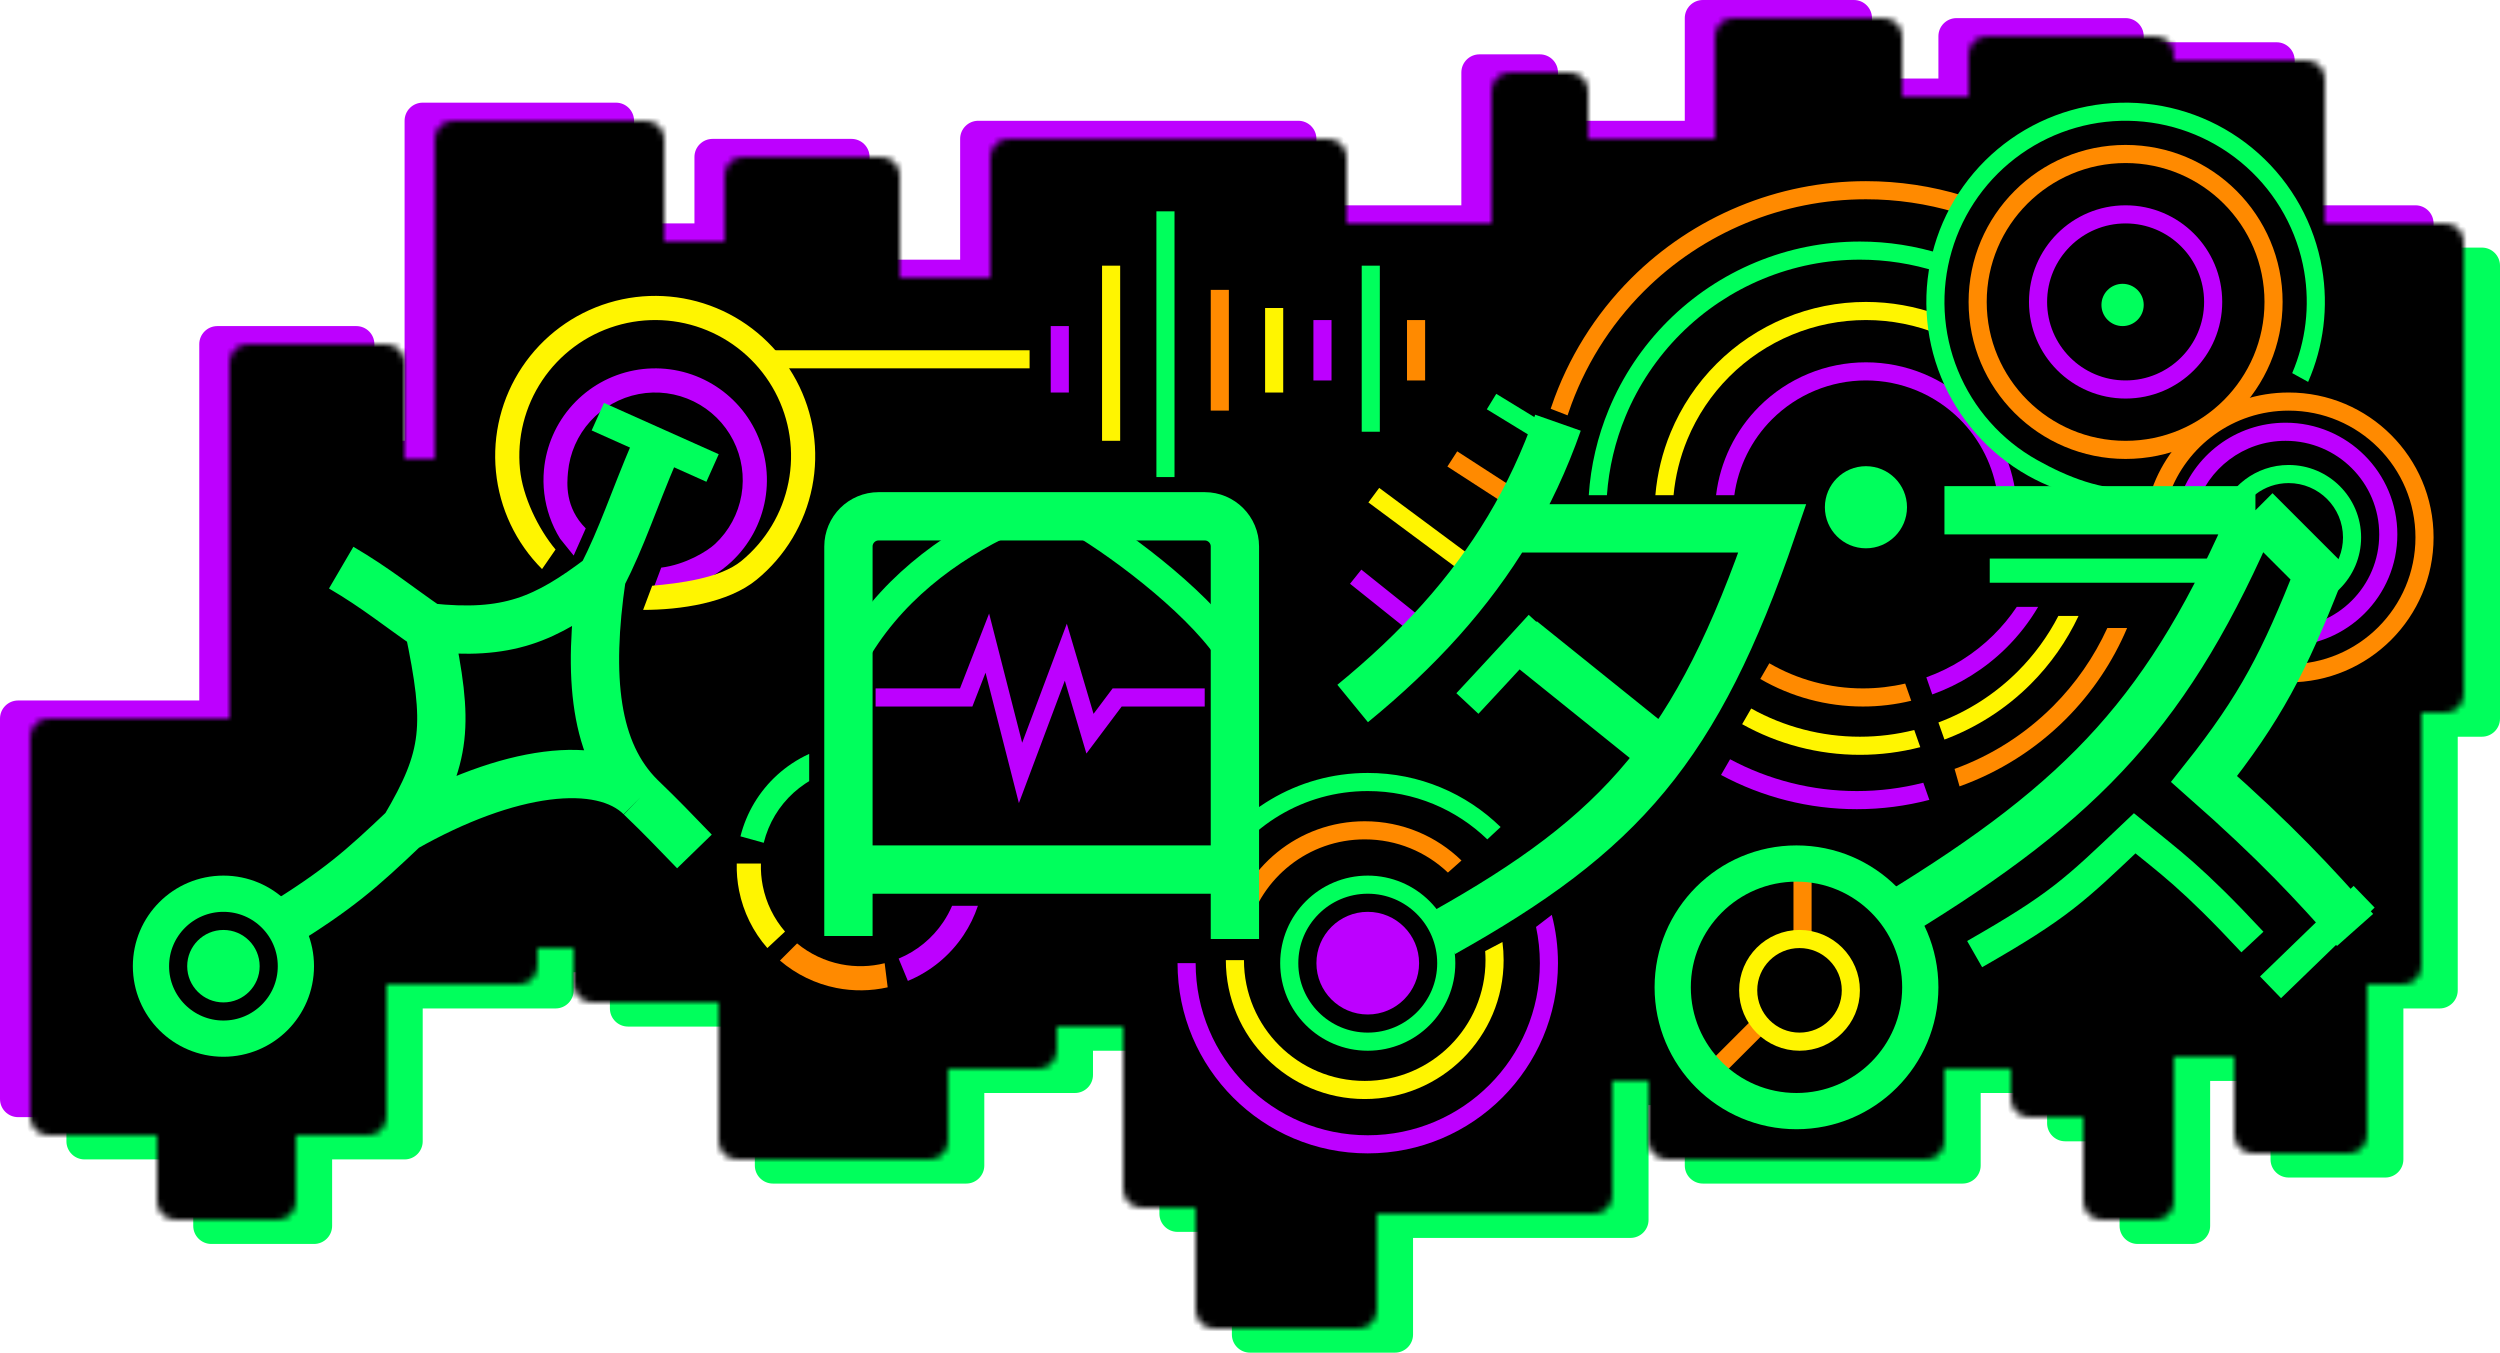<svg width="414" height="224" viewBox="0 0 414 224" fill="none" xmlns="http://www.w3.org/2000/svg">
<path d="M11 189C11 190.657 12.343 192 14 192H32V203C32 204.657 33.343 206 35 206H52C53.657 206 55 204.657 55 203V192H67C68.657 192 70 190.657 70 189V167H92C93.657 167 95 165.657 95 164V161H101V167C101 168.657 102.343 170 104 170H125V193C125 194.657 126.343 196 128 196H160C161.657 196 163 194.657 163 193V181H178C179.657 181 181 179.657 181 178V174H192V201C192 202.657 193.343 204 195 204H204V221C204 222.657 205.343 224 207 224H231C232.657 224 234 222.657 234 221V205H270C271.657 205 273 203.657 273 202V183H279V193C279 194.657 280.343 196 282 196H325C326.657 196 328 194.657 328 193V181H339V186C339 187.657 340.343 189 342 189H351V203C351 204.657 352.343 206 354 206H363C364.657 206 366 204.657 366 203V179H376V192C376 193.657 377.343 195 379 195H395C396.657 195 398 193.657 398 192V167H404C405.657 167 407 165.657 407 164V122H411C412.657 122 414 120.657 414 119V44C414 42.343 412.657 41 411 41H391H332V119H52V157.5H11V189Z" fill="#00FF5C"/>
<path d="M0 119V182C0 183.657 1.343 185 3 185H56.5V154.5H334V96.19H403V37C403 35.343 401.657 34 400 34H380V10C380 8.343 378.657 7 377 7H355V6C355 4.343 353.657 3 352 3H324C322.343 3 321 4.343 321 6V13H310V3C310 1.343 308.657 0 307 0H282C280.343 0 279 1.343 279 3V20H258V12C258 10.343 256.657 9 255 9H245C243.343 9 242 10.343 242 12V34H218V23C218 21.343 216.657 20 215 20H162C160.343 20 159 21.343 159 23V43H144V26C144 24.343 142.657 23 141 23H118C116.343 23 115 24.343 115 26V37H105V20C105 18.343 103.657 17 102 17H70C68.343 17 67 18.343 67 20V73H62V57C62 55.343 60.657 54 59 54H36C34.343 54 33 55.343 33 57V116H3C1.343 116 0 117.343 0 119Z" fill="#BD00FF"/>
<mask id="path-3-inside-1_11_56" fill="white">
<path d="M5 122V185C5 186.657 6.343 188 8 188H26V199C26 200.657 27.343 202 29 202H46C47.657 202 49 200.657 49 199V188H61C62.657 188 64 186.657 64 185V163H86C87.657 163 89 161.657 89 160V157H95V163C95 164.657 96.343 166 98 166H119V189C119 190.657 120.343 192 122 192H154C155.657 192 157 190.657 157 189V177H172C173.657 177 175 175.657 175 174V170H186V197C186 198.657 187.343 200 189 200H198V217C198 218.657 199.343 220 201 220H225C226.657 220 228 218.657 228 217V201H264C265.657 201 267 199.657 267 198V179H273V189C273 190.657 274.343 192 276 192H319C320.657 192 322 190.657 322 189V177H333V182C333 183.657 334.343 185 336 185H345V199C345 200.657 346.343 202 348 202H357C358.657 202 360 200.657 360 199V175H370V188C370 189.657 371.343 191 373 191H389C390.657 191 392 189.657 392 188V163H398C399.657 163 401 161.657 401 160V118H405C406.657 118 408 116.657 408 115V40C408 38.343 406.657 37 405 37H385V13C385 11.343 383.657 10 382 10H360V9C360 7.343 358.657 6 357 6H329C327.343 6 326 7.343 326 9V16H315V6C315 4.343 313.657 3 312 3H287C285.343 3 284 4.343 284 6V23H263V15C263 13.343 261.657 12 260 12H250C248.343 12 247 13.343 247 15V37H223V26C223 24.343 221.657 23 220 23H167C165.343 23 164 24.343 164 26V46H149V29C149 27.343 147.657 26 146 26H123C121.343 26 120 27.343 120 29V40H110V23C110 21.343 108.657 20 107 20H75C73.343 20 72 21.343 72 23V76H67V60C67 58.343 65.657 57 64 57H41C39.343 57 38 58.343 38 60V119H8C6.343 119 5 120.343 5 122Z"/>
</mask>
<path d="M5 122V185C5 186.657 6.343 188 8 188H26V199C26 200.657 27.343 202 29 202H46C47.657 202 49 200.657 49 199V188H61C62.657 188 64 186.657 64 185V163H86C87.657 163 89 161.657 89 160V157H95V163C95 164.657 96.343 166 98 166H119V189C119 190.657 120.343 192 122 192H154C155.657 192 157 190.657 157 189V177H172C173.657 177 175 175.657 175 174V170H186V197C186 198.657 187.343 200 189 200H198V217C198 218.657 199.343 220 201 220H225C226.657 220 228 218.657 228 217V201H264C265.657 201 267 199.657 267 198V179H273V189C273 190.657 274.343 192 276 192H319C320.657 192 322 190.657 322 189V177H333V182C333 183.657 334.343 185 336 185H345V199C345 200.657 346.343 202 348 202H357C358.657 202 360 200.657 360 199V175H370V188C370 189.657 371.343 191 373 191H389C390.657 191 392 189.657 392 188V163H398C399.657 163 401 161.657 401 160V118H405C406.657 118 408 116.657 408 115V40C408 38.343 406.657 37 405 37H385V13C385 11.343 383.657 10 382 10H360V9C360 7.343 358.657 6 357 6H329C327.343 6 326 7.343 326 9V16H315V6C315 4.343 313.657 3 312 3H287C285.343 3 284 4.343 284 6V23H263V15C263 13.343 261.657 12 260 12H250C248.343 12 247 13.343 247 15V37H223V26C223 24.343 221.657 23 220 23H167C165.343 23 164 24.343 164 26V46H149V29C149 27.343 147.657 26 146 26H123C121.343 26 120 27.343 120 29V40H110V23C110 21.343 108.657 20 107 20H75C73.343 20 72 21.343 72 23V76H67V60C67 58.343 65.657 57 64 57H41C39.343 57 38 58.343 38 60V119H8C6.343 119 5 120.343 5 122Z" fill="black" stroke="black" stroke-width="2" mask="url(#path-3-inside-1_11_56)"/>
<path d="M175.5 54V65M219 63V53M224.5 95.5L234.5 103.5" stroke="#BD00FF" stroke-width="3"/>
<path d="M148.814 158.744C151.829 157.495 154.406 155.38 156.219 152.667C156.785 151.82 157.268 150.927 157.666 150H161.942C161.367 151.72 160.564 153.365 159.545 154.889C157.293 158.26 154.091 160.888 150.345 162.44L148.814 158.744Z" fill="#BD00FF"/>
<g filter="url(#filter0_d_11_56)">
<path d="M114.442 93.02C113.175 93.45 111 94 108 94L109.5 90C113.5 89.5 117.122 87.293 118.421 86.075C120.712 83.925 122.244 81.089 122.784 77.994C123.324 74.899 122.845 71.712 121.417 68.912C119.99 66.113 117.692 63.854 114.869 62.474C112.046 61.093 108.851 60.668 105.765 61.26C102.68 61.853 99.87 63.432 97.759 65.759C95.648 68.087 94.351 71.037 94.062 74.166L94.059 74.196C93.893 75.985 93.52 80.02 97 83.5L95 88L92.75 85.205C92.04 84.053 91.463 82.834 91.025 81.571C90.163 79.091 89.834 76.442 90.079 73.797C90.448 69.806 92.103 66.042 94.796 63.072C97.489 60.102 101.074 58.088 105.011 57.332C108.948 56.576 113.024 57.119 116.626 58.88C120.227 60.641 123.159 63.524 124.981 67.095C126.802 70.666 127.414 74.733 126.724 78.682C126.035 82.631 124.081 86.249 121.158 88.992C119.221 90.809 116.928 92.177 114.442 93.02Z" fill="#BD00FF"/>
</g>
<path d="M226.5 188C242.24 188 255 175.24 255 159.5C255 157.442 254.782 155.434 254.367 153.5L256.975 151.5C257.644 154.055 258 156.736 258 159.5C258 176.897 243.897 191 226.5 191C209.103 191 195 176.897 195 159.5H198C198 175.24 210.76 188 226.5 188Z" fill="#BD00FF"/>
<circle cx="226.5" cy="159.5" r="8.5" fill="#BD00FF"/>
<path d="M145 115.5H160L163.5 106.5L169 128L176.5 108L180.5 121.5L185 115.5H199.5" stroke="#BD00FF" stroke-width="3"/>
<path d="M330.795 82C330.144 77.273 327.968 72.856 324.556 69.444C320.431 65.318 314.835 63 309 63C303.165 63 297.569 65.318 293.444 69.444C290.032 72.856 287.856 77.273 287.205 82H284.181C284.848 76.475 287.347 71.298 291.322 67.322C296.011 62.634 302.37 60 309 60C315.63 60 321.989 62.634 326.678 67.322C330.653 71.298 333.152 76.475 333.819 82H330.795Z" fill="#BD00FF"/>
<path d="M332.188 107.335C328.703 110.768 324.528 113.367 319.985 115L319 112.166C323.128 110.677 326.919 108.314 330.083 105.197C331.549 103.753 332.849 102.178 333.973 100.5H337.512C336.061 102.977 334.276 105.277 332.188 107.335Z" fill="#BD00FF"/>
<path d="M307.5 134C299.575 134 291.855 132.02 285 128.333L286.5 125.733C292.902 129.16 300.106 131 307.5 131C311.242 131 314.935 130.529 318.5 129.619L319.5 132.459C315.615 133.474 311.584 134 307.5 134Z" fill="#BD00FF"/>
<path fill-rule="evenodd" clip-rule="evenodd" d="M352 63C359.18 63 365 57.18 365 50C365 42.82 359.18 37 352 37C344.82 37 339 42.82 339 50C339 57.18 344.82 63 352 63ZM352 66C360.837 66 368 58.837 368 50C368 41.163 360.837 34 352 34C343.163 34 336 41.163 336 50C336 58.837 343.163 66 352 66Z" fill="#BD00FF"/>
<path d="M378.5 104C387.06 104 394 97.06 394 88.5C394 79.94 387.06 73 378.5 73C371.505 73 365.592 77.634 363.663 84L360.831 83C363.173 75.469 370.198 70 378.5 70C388.717 70 397 78.283 397 88.5C397 98.717 388.717 107 378.5 107C377.995 107 377.495 106.98 377 106.94L378.5 104Z" fill="#BD00FF"/>
<path d="M128 59.5H170.5M184 73V44M211 51V65M227.5 82L243 93.5" stroke="#FFF500" stroke-width="3"/>
<path d="M139.281 159.683C141.681 160.16 144.146 160.096 146.5 159.508L147 163.5C144.218 164.126 141.323 164.167 138.501 163.606C135.041 162.918 131.826 161.351 129.161 159.067L132 156.228C134.098 157.959 136.598 159.149 139.281 159.683Z" fill="#FF8A00"/>
<path d="M226 136C215.015 136 205.828 143.702 203.545 154H206.63C208.85 145.374 216.681 139 226 139C231.338 139 236.188 141.092 239.775 144.5L242.023 142.5C237.882 138.477 232.23 136 226 136Z" fill="#FF8A00"/>
<path d="M309 32.5C295.076 32.5 281.723 38.031 271.877 47.877C266.128 53.626 261.85 60.571 259.285 68.126L257.42 67.399C260.086 59.588 264.516 52.409 270.463 46.463C280.683 36.242 294.546 30.5 309 30.5C314.46 30.5 319.836 31.319 324.964 32.89L324.006 34.69C319.179 33.25 314.128 32.5 309 32.5Z" fill="#FF8A00" stroke="#FF8A00"/>
<path d="M308.5 117C302.47 117 296.608 115.399 291.5 112.435L293 109.837C297.654 112.538 302.998 114 308.5 114C310.877 114 313.225 113.727 315.5 113.199L316.5 116.045C313.903 116.674 311.219 117 308.5 117Z" fill="#FF8A00"/>
<path d="M342.088 119.088C337.073 124.102 331.052 127.88 324.5 130.224L323.674 127.333C329.741 125.132 335.315 121.617 339.966 116.966C343.754 113.179 346.788 108.779 348.972 104H352.249C349.888 109.584 346.458 114.718 342.088 119.088Z" fill="#FF8A00"/>
<path fill-rule="evenodd" clip-rule="evenodd" d="M352 73C364.703 73 375 62.703 375 50C375 37.297 364.703 27 352 27C339.297 27 329 37.297 329 50C329 62.703 339.297 73 352 73ZM352 76C366.359 76 378 64.359 378 50C378 35.641 366.359 24 352 24C337.641 24 326 35.641 326 50C326 64.359 337.641 76 352 76Z" fill="#FF8A00"/>
<path d="M379 110C390.598 110 400 100.598 400 89C400 77.402 390.598 68 379 68C369.856 68 362.078 73.844 359.195 82L356.366 81C359.66 71.678 368.55 65 379 65C392.255 65 403 75.745 403 89C403 102.255 392.255 113 379 113C377.462 113 375.958 112.855 374.5 112.579L376 109.787C376.98 109.927 377.981 110 379 110Z" fill="#FF8A00"/>
<path fill-rule="evenodd" clip-rule="evenodd" d="M203.5 48V68H200.5V48H203.5ZM236 53V63H233V53H236ZM248.185 82.759L239.685 77.259L241.315 74.741L249.815 80.241L248.185 82.759Z" fill="#FF8A00"/>
<path d="M126.008 143C125.97 144.241 126.072 145.489 126.317 146.719C126.874 149.518 128.146 152.118 130 154.27L127.073 157C124.713 154.304 123.096 151.029 122.394 147.499C122.098 146.011 121.969 144.502 122.006 143H126.008Z" fill="#FFF500"/>
<path d="M100.807 50.141C106.674 48.361 112.977 48.671 118.641 51.017C124.305 53.363 128.981 57.601 131.871 63.008C134.761 68.415 135.687 74.657 134.491 80.67C133.295 86.683 130.051 92.095 125.311 95.985C120.572 99.874 112.631 101 106.5 101L108 97C112.487 96.6 119.268 95.77 122.774 92.893C126.798 89.59 129.552 84.995 130.568 79.889C131.583 74.784 130.797 69.484 128.343 64.894C125.889 60.303 121.92 56.705 117.11 54.713C112.301 52.721 106.95 52.458 101.969 53.969C96.987 55.48 92.684 58.672 89.792 63C86.9 67.328 85.598 72.525 86.108 77.705C86.553 82.219 89.11 87.544 92 91L89.762 94.238C85.427 89.903 82.728 84.199 82.128 78.097C81.527 71.996 83.06 65.875 86.466 60.777C89.872 55.68 94.941 51.921 100.807 50.141Z" fill="#FFF500"/>
<path d="M226 179C237.046 179 246 170.046 246 159C246 158.495 245.981 157.995 245.945 157.5L248.806 156C248.934 156.982 249 157.983 249 159C249 171.703 238.703 182 226 182C213.297 182 203 171.703 203 159H206C206 170.046 214.954 179 226 179Z" fill="#FFF500"/>
<path d="M309 53C313.202 53 317.363 53.828 321.246 55.436L321 52.121C317.158 50.719 313.097 50 309 50C304.404 50 299.852 50.905 295.606 52.664C291.36 54.423 287.501 57.001 284.251 60.251C281.001 63.501 278.423 67.36 276.664 71.606C275.289 74.926 274.436 78.432 274.129 82H277.141C277.44 78.826 278.212 75.71 279.436 72.754C281.044 68.872 283.401 65.344 286.373 62.373C289.344 59.401 292.872 57.044 296.754 55.436C300.637 53.828 304.798 53 309 53Z" fill="#FFF500"/>
<path d="M308 125C301.113 125 294.409 123.224 288.5 119.925L290 117.327C295.456 120.365 301.644 122 308 122C311.06 122 314.081 121.621 317 120.889L318 123.73C314.761 124.566 311.403 125 308 125Z" fill="#FFF500"/>
<path d="M336.284 113.284C332.196 117.373 327.314 120.485 322 122.47L321 119.641C325.896 117.804 330.394 114.932 334.163 111.163C336.88 108.446 339.13 105.35 340.863 102H344.208C342.258 106.153 339.59 109.978 336.284 113.284Z" fill="#FFF500"/>
<path d="M193 35V79M227 44V71.5M247 66.5L256 72" stroke="#00FF5C" stroke-width="3"/>
<path d="M133.333 129.781C130.62 131.594 128.505 134.171 127.256 137.186C126.934 137.963 126.674 138.76 126.475 139.57L122.619 138.5C122.862 137.534 123.176 136.583 123.56 135.655C125.112 131.909 127.74 128.707 131.111 126.455C132.033 125.839 132.999 125.301 134 124.845V129.358C133.775 129.493 133.552 129.634 133.333 129.781Z" fill="#00FF5C"/>
<path d="M246.299 139C241.172 134.047 234.192 131 226.5 131C215.848 131 206.561 136.844 201.67 145.5L199.071 144C204.481 134.447 214.738 128 226.5 128C235.06 128 242.823 131.414 248.5 136.956L246.299 139Z" fill="#00FF5C"/>
<path d="M308 43C302.484 43 297.023 44.086 291.927 46.197C286.832 48.308 282.202 51.401 278.302 55.301C274.401 59.202 271.308 63.832 269.197 68.927C267.47 73.097 266.429 77.511 266.107 82H263.1C263.426 77.117 264.547 72.313 266.425 67.779C268.687 62.32 272.002 57.359 276.18 53.18C280.359 49.002 285.32 45.687 290.779 43.425C296.239 41.164 302.091 40 308 40C312.645 40 317.254 40.719 321.665 42.125L320.806 45C316.673 43.677 312.354 43 308 43Z" fill="#00FF5C"/>
<path d="M355 50.5C355 52.433 353.433 54 351.5 54C349.567 54 348 52.433 348 50.5C348 48.567 349.567 47 351.5 47C353.433 47 355 48.567 355 50.5Z" fill="#00FF5C"/>
<path d="M384.534 44.473C385.616 50.842 384.801 57.365 382.226 63.243L379.587 61.788C381.842 56.51 382.544 50.675 381.576 44.975C380.439 38.284 377.068 32.177 372.011 27.65C366.955 23.123 360.514 20.444 353.738 20.05C346.963 19.657 340.255 21.573 334.709 25.485C329.163 29.396 325.107 35.073 323.204 41.587C321.301 48.101 321.662 55.069 324.23 61.351C326.798 67.633 331.42 72.859 337.341 76.175C342.385 79 348.118 81.296 353.846 80.943L354.332 82.918C347.931 83.371 341.512 81.949 335.875 78.792C329.362 75.145 324.278 69.396 321.453 62.486C318.629 55.575 318.231 47.911 320.324 40.746C322.418 33.58 326.879 27.336 332.98 23.033C339.08 18.73 346.459 16.623 353.912 17.055C361.365 17.488 368.451 20.435 374.013 25.415C379.574 30.394 383.283 37.113 384.534 44.473Z" fill="#00FF5C"/>
<path d="M388 89C388 84.029 383.971 80 379 80C374.897 80 371.435 82.746 370.352 86.5L367.518 85.5C369.016 80.58 373.59 77 379 77C385.627 77 391 82.373 391 89C391 95.627 385.627 101 379 101L380 97.945C384.5 97.448 388 93.633 388 89Z" fill="#00FF5C"/>
<path d="M108.5 74.5C104.797 83.173 103.103 88.763 99.655 95.5M46 153.5C56.087 147.28 59.808 143.967 67 137.134M56.5 94C62.292 97.388 66.166 100.601 71 103.897M115 141C111.116 137.002 109.924 135.693 106.088 132M140.5 144V90.5C140.5 87.739 142.739 85.5 145.5 85.5H199.5C202.261 85.5 204.5 87.739 204.5 90.5V144M140.5 144H204.5M140.5 144V155M204.5 144V155.5M258 70C255.804 76.251 253.093 82.046 249.83 87.5M249.83 87.5C243.438 98.186 234.924 107.562 224 116.5M249.83 87.5H293.5C281 124 268.5 138 239 154.5M322 84.5H373.5M373.5 84.5C359.37 117.434 345.382 132.351 314 151.5M373.5 84.5L384 95C378.296 109.499 374.414 117.142 365 129C377.141 139.71 383.038 146.157 390 154M252 106L275 124.5M67 137.134C74.038 125.235 74.402 120.166 71 103.897M67 137.134C84.188 127.361 99.5 125.488 106.088 132M99.655 95.5C90.263 102.624 84.104 105.316 71 103.897M99.655 95.5C97.198 112.198 98.5 124.5 106.088 132" stroke="#00FF5C" stroke-width="8"/>
<path d="M327 158C341 150 343.5 147.5 353.5 138C359.236 142.697 362.901 145.165 373 156M141 109C147.013 98.026 156.985 90.637 167 86M178.5 86C186.533 90.749 199.668 100.838 204.5 109M99 69L118 77.5M243 116.5C243 116.5 250 109 255 103.5M391.5 148.5L376 163.5" stroke="#00FF5C" stroke-width="5"/>
<path d="M315.8 84C315.8 87.755 312.756 90.8 309 90.8C305.244 90.8 302.2 87.755 302.2 84C302.2 80.245 305.244 77.2 309 77.2C312.756 77.2 315.8 80.245 315.8 84Z" fill="#00FF5C"/>
<path d="M43 160C43 163.314 40.314 166 37 166C33.686 166 31 163.314 31 160C31 156.686 33.686 154 37 154C40.314 154 43 156.686 43 160Z" fill="#00FF5C"/>
<path d="M49 160C49 166.627 43.627 172 37 172C30.373 172 25 166.627 25 160C25 153.373 30.373 148 37 148C43.627 148 49 153.373 49 160Z" stroke="#00FF5C" stroke-width="6"/>
<circle cx="226.5" cy="159.5" r="13" stroke="#00FF5C" stroke-width="3"/>
<path d="M329.5 94.5H366.5" stroke="#00FF5C" stroke-width="4"/>
<line x1="291.061" y1="170.061" x2="283.061" y2="178.061" stroke="#FF8A00" stroke-width="3"/>
<line x1="298.5" y1="155" x2="298.5" y2="142" stroke="#FF8A00" stroke-width="3"/>
<circle cx="298" cy="164" r="8.5" stroke="#FFF500" stroke-width="3"/>
<circle cx="297.5" cy="163.5" r="20.5" stroke="#00FF5C" stroke-width="6"/>
<defs>
<filter id="filter0_d_11_56" x="86" y="57" width="45" height="45" filterUnits="userSpaceOnUse" color-interpolation-filters="sRGB">
<feFlood flood-opacity="0" result="BackgroundImageFix"/>
<feColorMatrix in="SourceAlpha" type="matrix" values="0 0 0 0 0 0 0 0 0 0 0 0 0 0 0 0 0 0 127 0" result="hardAlpha"/>
<feOffset dy="4"/>
<feGaussianBlur stdDeviation="2"/>
<feComposite in2="hardAlpha" operator="out"/>
<feColorMatrix type="matrix" values="0 0 0 0 0 0 0 0 0 0 0 0 0 0 0 0 0 0 0.25 0"/>
<feBlend mode="normal" in2="BackgroundImageFix" result="effect1_dropShadow_11_56"/>
<feBlend mode="normal" in="SourceGraphic" in2="effect1_dropShadow_11_56" result="shape"/>
</filter>
</defs>
</svg>
